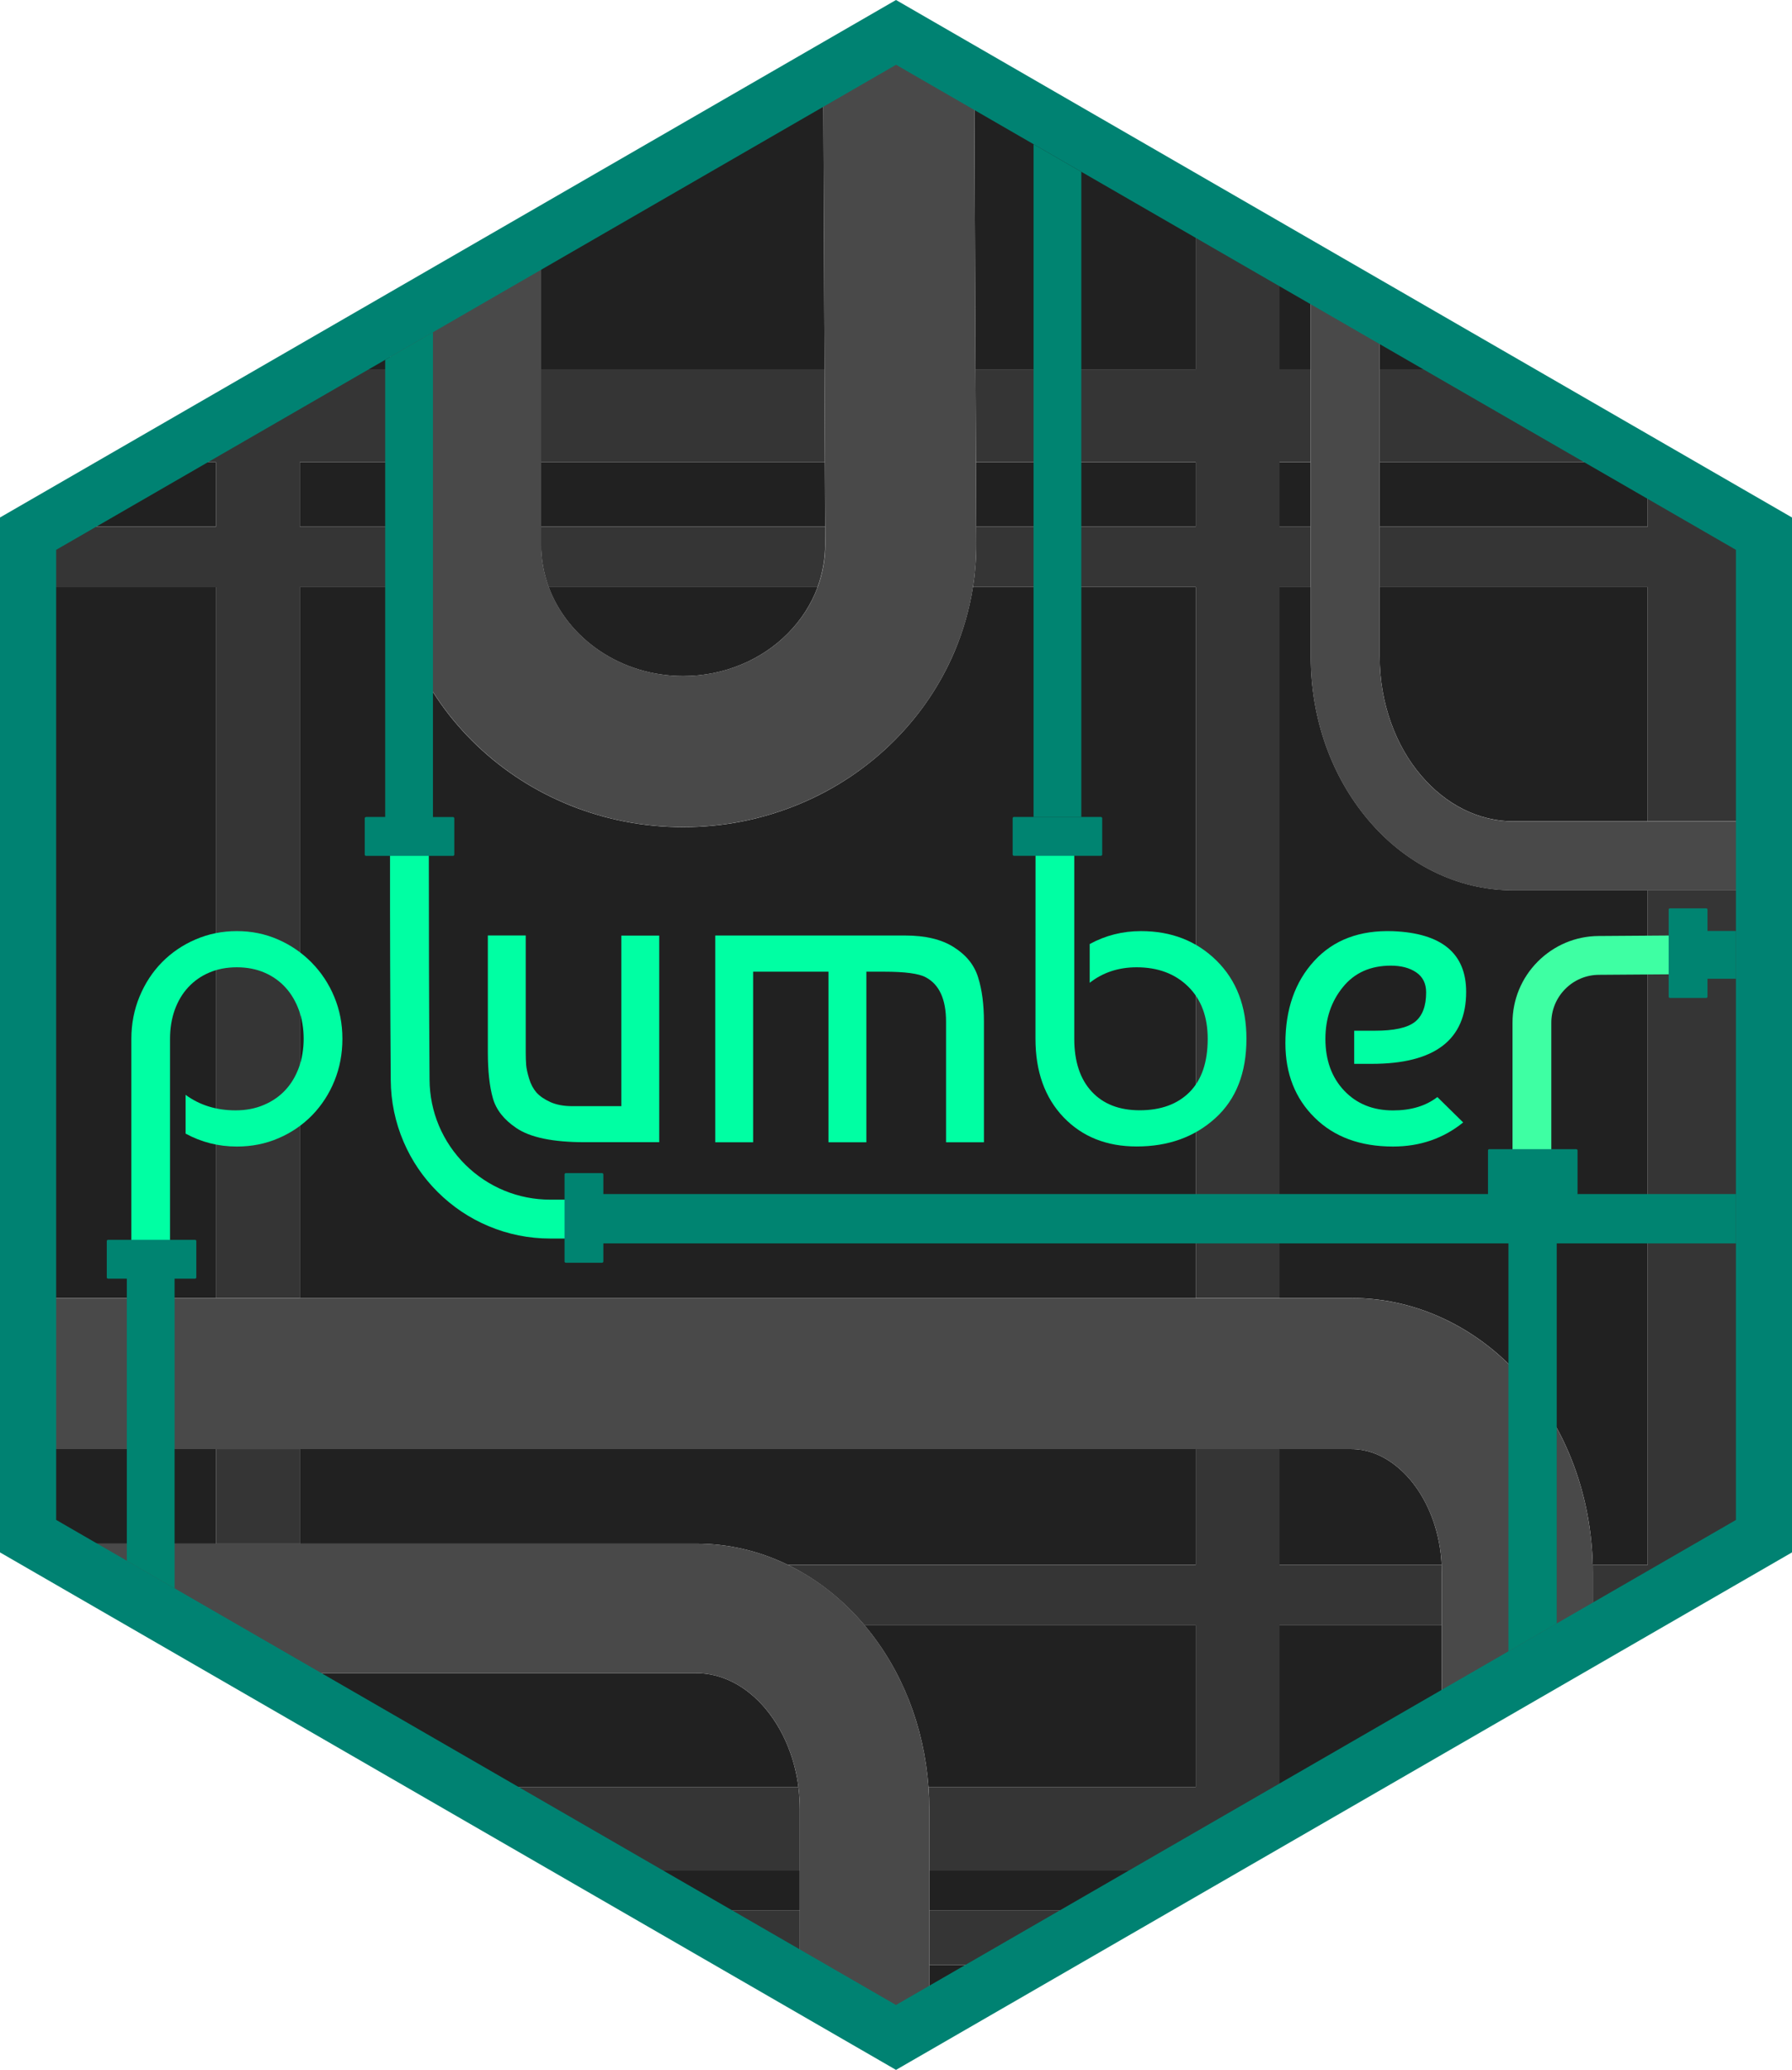 <?xml version="1.0" encoding="utf-8"?>
<!-- Generator: Adobe Illustrator 26.5.0, SVG Export Plug-In . SVG Version: 6.00 Build 0)  -->
<svg version="1.1" xmlns="http://www.w3.org/2000/svg" xmlns:xlink="http://www.w3.org/1999/xlink" x="0px" y="0px"
	 viewBox="0 0 2521 2911" style="enable-background:new 0 0 2521 2911;" xml:space="preserve">
<style type="text/css">
	.st0{fill:#212121;}
	.st1{fill:#353535;}
	.st2{fill:#494949;}
	.st3{fill:#00FFA3;}
	.st4{fill:#3EFFA3;}
	.st5{fill:none;}
	.st6{fill:#008471;}
	.st7{fill:#008272;}
</style>
<g id="Layer_1">
</g>
<g id="Layer_3">
</g>
<g id="Layer_2">
	<g>
		<g>
			<path class="st0" d="M1368.7,825.8c-4.9,31.1-13.6,61.4-26,90.8c-19.7,46.3-48,88.2-84.1,124.5c-38.2,38.3-83.1,68.5-133.5,89.5
				c-51.9,21.7-107.1,32.7-164,32.7c-55,0-108.4-10.3-158.8-30.5c-49-19.7-93-47.9-130.9-83.9c-38.3-36.4-68.4-78.9-89.5-126.3
				c-13.8-31.1-23.4-63.5-28.6-96.7H421.7v999.7h1260.4V825.8H1368.7z"/>
			<polygon class="st0" points="1682.1,650.1 1372.9,650.1 1373.3,740.7 1682.1,740.7 			"/>
			<rect x="421.7" y="650.1" class="st0" width="127" height="90.7"/>
			<path class="st0" d="M1800,1825.5H1901c48.4,0,95.2,11.3,139,33.5c40.8,20.7,77,49.9,107.8,86.8c57.7,69.3,90.5,159.4,92.9,255
				h77.3v-948.7h-188.7c-39.6,0-77.9-9.1-113.9-27.1c-34.1-17.1-64.6-41.3-90.6-72.1c-25.5-30.2-45.5-65.2-59.4-104
				c-14.2-39.8-21.4-82-21.4-125.4v-97.8H1800V1825.5z"/>
			<polygon class="st0" points="1800,2285.9 1800,2513.2 1870.6,2513.2 2028.4,2422.1 2028.4,2285.9 			"/>
			<polygon class="st0" points="1941,740.7 2318,740.7 2318,656.1 2307.5,650.1 1941,650.1 			"/>
			<path class="st0" d="M979.4,2171c44.8,0,88.1,10,128.9,29.8h573.8V2038H421.7v133H979.4z"/>
			<rect x="1800" y="650.1" class="st0" width="43.9" height="90.7"/>
			<rect x="39.5" y="825.8" class="st0" width="264.3" height="999.7"/>
			<path class="st0" d="M1306.2,2513.2h375.9v-227.3h-465.8c0.1,0.1,0.2,0.3,0.3,0.4C1268.8,2348.5,1300,2428.1,1306.2,2513.2z"/>
			<polygon class="st0" points="303.8,2038 39.5,2038 39.5,2160.5 57.7,2171 303.8,2171 			"/>
			<path class="st0" d="M2028.1,2200.8c-1-21.8-5.1-42.7-12-62.5c-7.6-21.4-18.2-40.4-31.5-56.4c-13.7-16.4-42.7-43.9-83.6-43.9
				H1800v162.9H2028.1z"/>
			<polygon class="st0" points="303.8,650.1 213.5,650.1 56.4,740.7 303.8,740.7 			"/>
			<path class="st0" d="M1941,825.8v97.8c0,32.2,5.3,63.4,15.8,92.7c10,27.9,24.1,52.8,42.1,74c35.4,41.8,81.7,64.8,130.4,64.8H2318
				V825.8H1941z"/>
			<polygon class="st0" points="1307.3,2838.4 1437,2763.5 1307.3,2763.5 			"/>
			<polygon class="st0" points="1307.3,2686.6 1570.2,2686.6 1666.8,2630.9 1307.3,2630.9 			"/>
			<polygon class="st0" points="1125.2,2630.9 854.2,2630.9 950.8,2686.6 1125.2,2686.6 			"/>
			<polygon class="st0" points="2240.8,2299.5 2264.3,2285.9 2240.8,2285.9 			"/>
			<path class="st0" d="M1111.8,2465c-8.3-23.4-20-44.1-34.7-61.7c-27.1-32.4-61.8-50.2-97.7-50.2H421.7v28.1l228.7,132h472.8
				C1121.1,2496.6,1117.3,2480.5,1111.8,2465z"/>
			<polygon class="st0" points="1682.1,519.3 1682.1,289 1370.6,109.1 1372.3,519.3 			"/>
			<polygon class="st0" points="761.2,740.7 1160.8,740.7 1160.4,650.1 761.2,650.1 			"/>
			<polygon class="st0" points="1159.9,519.3 1158.1,104.7 761.2,333.8 761.2,519.3 			"/>
			<polygon class="st0" points="2081.1,519.3 1941,438.5 1941,519.3 			"/>
			<polygon class="st0" points="1800,519.3 1843.9,519.3 1843.9,382.4 1800,357.1 			"/>
			<polygon class="st0" points="1084,2763.5 1125.2,2787.3 1125.2,2763.5 			"/>
			<path class="st0" d="M961.1,950.8c28.7,0,56.3-5.5,82.1-16.3c24.6-10.3,46.5-24.9,64.9-43.4c19-19.1,33.2-41.3,42.1-65.3H771.9
				C798.9,898.4,873.5,950.8,961.1,950.8z"/>
			<polygon class="st0" points="548.8,456.5 439.9,519.3 548.8,519.3 			"/>
			<path class="st1" d="M1372.3,519.3l0.6,130.7h309.2v90.7h-308.8l0.1,23.6c0.1,20.7-1.5,41.2-4.6,61.4h313.4v999.7H1800V825.8
				h43.9v-85.1H1800v-90.7h43.9V519.3H1800V357.1L1682.1,289v230.4H1372.3z"/>
			<polygon class="st1" points="1941,650.1 2307.5,650.1 2081.1,519.3 1941,519.3 			"/>
			<polygon class="st1" points="761.2,650.1 1160.4,650.1 1159.9,519.3 761.2,519.3 			"/>
			<path class="st1" d="M1800,2285.9h228.4v-73.7c0-3.8-0.1-7.6-0.3-11.3H1800V2038h-117.9v162.9h-573.8c1.4,0.7,2.9,1.4,4.3,2.1
				c39.1,19.8,74,47.7,103.7,82.9h465.8v227.3h-375.9c0.8,10.4,1.1,20.9,1.1,31.4v86.3h359.5l203.8-117.7H1800V2285.9z"/>
			<path class="st1" d="M2318,2200.8h-77.3c0.1,3.8,0.1,7.5,0.1,11.3v73.7h23.5l217.2-125.4v-908.3H2318V2200.8z"/>
			<polygon class="st1" points="1941,740.7 1941,825.8 2318,825.8 2318,1155.1 2481.5,1155.1 2481.5,750.5 2318,656.1 2318,740.7 
							"/>
			<path class="st1" d="M761.2,766c0,20.9,3.8,41,10.7,59.8h378.2c7.1-19.3,10.8-39.7,10.7-60.5l-0.1-24.5H761.2V766z"/>
			<polygon class="st1" points="373.1,2353.1 421.7,2381.2 421.7,2353.1 			"/>
			<rect x="303.8" y="2038" class="st1" width="117.9" height="133"/>
			<path class="st1" d="M303.8,1825.5h117.9V825.8h131.7c-3.1-19.7-4.6-39.6-4.6-59.8v-25.2h-127v-90.7h127V519.3H439.9L213.5,650.1
				h90.3v90.7H56.4l-17,9.8v75.3h264.3V1825.5z"/>
			<polygon class="st1" points="1125.2,2686.6 950.8,2686.6 1084,2763.5 1125.2,2763.5 			"/>
			<polygon class="st1" points="1307.3,2763.5 1437,2763.5 1570.2,2686.6 1307.3,2686.6 			"/>
			<path class="st1" d="M1125.2,2544.6c0-10.6-0.7-21.1-2-31.4H650.4l203.8,117.7h271V2544.6z"/>
			<path class="st2" d="M2240.8,2212.2c0-3.8-0.1-7.6-0.1-11.3c-2.4-95.5-35.2-185.7-92.9-255c-30.8-36.9-67-66.1-107.8-86.8
				c-43.8-22.3-90.6-33.5-139-33.5H1800h-117.9H421.7H303.8H39.5V2038h264.3h117.9h1260.4H1800H1901c40.9,0,69.9,27.5,83.6,43.9
				c13.3,16,23.9,35,31.5,56.4c7,19.8,11,40.8,12,62.5c0.2,3.8,0.3,7.5,0.3,11.3v73.7v136.2l212.4-122.7v-13.6V2212.2z"/>
			<path class="st2" d="M1307.3,2686.6v-55.8v-86.3c0-10.5-0.4-21-1.1-31.4c-6.2-85.1-37.4-164.7-89.5-226.9
				c-0.1-0.1-0.2-0.3-0.3-0.4c-29.7-35.3-64.5-63.2-103.7-82.9c-1.4-0.7-2.9-1.4-4.3-2.1c-40.8-19.8-84.1-29.8-128.9-29.8H421.7
				H303.8H57.7l315.4,182.1h48.6h557.7c35.9,0,70.6,17.8,97.7,50.2c14.8,17.6,26.4,38.4,34.7,61.7c5.5,15.5,9.3,31.6,11.4,48.2
				c1.3,10.3,2,20.8,2,31.4v86.3v55.8v76.9v23.8l135.3,78.1l46.8-27v-74.9V2686.6z"/>
			<path class="st2" d="M548.8,650.1v90.7V766c0,20.2,1.5,40.1,4.6,59.8c5.2,33.2,14.8,65.5,28.6,96.7
				c21.1,47.4,51.2,89.9,89.5,126.3c37.9,36,81.9,64.3,130.9,83.9c50.4,20.3,103.8,30.5,158.8,30.5c56.9,0,112.1-11,164-32.7
				c50.4-21.1,95.4-51.2,133.5-89.5c36.1-36.2,64.4-78.1,84.1-124.5c12.5-29.3,21.2-59.7,26-90.8c3.2-20.2,4.7-40.7,4.6-61.4
				l-0.1-23.6l-0.4-90.7l-0.6-130.7l-1.7-410.2l-110.1-63.6l-102.4,59.1l1.8,414.7l0.6,130.7l0.4,90.7l0.1,24.5
				c0.1,20.8-3.6,41.2-10.7,60.5c-8.9,24-23.1,46.2-42.1,65.3c-18.4,18.5-40.3,33.1-64.9,43.4c-25.8,10.8-53.4,16.3-82.1,16.3
				c-87.6,0-162.2-52.4-189.1-125c-7-18.8-10.7-38.9-10.7-59.8v-25.2v-90.7V519.3V333.8l-122.3,70.6l-90.1,52v62.8V650.1z"/>
			<path class="st2" d="M1843.9,650.1v90.7v85.1v97.8c0,43.4,7.2,85.6,21.4,125.4c13.9,38.8,33.9,73.8,59.4,104
				c26,30.8,56.5,55,90.6,72.1c36,18,74.3,27.1,113.9,27.1H2318h163.5v-97.1H2318h-188.7c-48.7,0-95-23-130.4-64.8
				c-18-21.3-32.1-46.2-42.1-74c-10.5-29.3-15.8-60.4-15.8-92.7v-97.8v-85.1v-90.7V519.3v-80.9l-97.1-56.1v136.9V650.1z"/>
		</g>
		<g>
			<path class="st3" d="M797.2,1687.2h-23c-45.1,0-87.6-17.5-119.7-49.3c-32-31.8-49.9-74.2-50.2-119.3c-0.8-109.7-1-215.3-1-318
				h-54.6c-0.1,102.8,0.2,208.5,1,318.4c0.2,30.1,6.3,59.4,18.1,86.9c11.4,26.6,27.6,50.4,48.2,70.8c20.6,20.4,44.5,36.5,71.2,47.7
				c27.6,11.6,56.8,17.5,87,17.5h23V1687.2z"/>
		</g>
		<g>
			<path class="st4" d="M2248.9,1316.4c-32.4,0.2-62.8,13.1-85.7,36.1c-22.8,23-35.4,53.5-35.4,85.9v205.3h54.6v-205.3
				c0-17.9,7-34.8,19.6-47.5c12.6-12.7,29.4-19.8,47.3-19.9c37.4-0.3,74.5-0.6,111.3-0.8v-54.6
				C2323.7,1315.8,2286.4,1316.1,2248.9,1316.4z"/>
		</g>
		<g>
			<path class="st3" d="M184.8,1744.5V1461c0-21,3.8-40.8,11.5-59.4c7.7-18.6,18.2-34.6,31.5-48.2c13.5-13.7,29.6-24.6,47.2-32.1
				c18.2-7.9,37.6-11.8,58.2-11.8c20.6,0,39.9,3.9,57.9,11.8c35.8,15.5,64.2,44.4,79.1,80.6c7.7,18.4,11.5,38.1,11.5,59.1
				c0,21-3.7,40.7-11.2,59.1c-7.2,17.9-17.8,34.3-31.2,48.2c-13.5,13.8-29.5,24.8-47.3,32.4c-18.2,7.9-37.8,11.8-58.8,11.8
				c-25.8,0-49.9-6.1-72.1-18.2v-54.5c19.8,14.5,43.2,21.8,70.3,21.8c14.5,0,27.8-2.5,39.7-7.6c11.9-5,22-12,30.3-20.9
				c8.3-8.9,14.6-19.5,19.1-31.8c4.4-12.3,6.7-25.8,6.7-40.3c0-14.5-2.2-28-6.7-40.3c-4.5-12.3-10.7-22.9-18.8-31.8
				c-8.2-9-18.2-16.1-29.4-20.9c-11.5-5-24.5-7.6-39.1-7.6c-14.1,0-27,2.4-38.5,7.3c-11.3,4.7-21.4,11.7-29.7,20.6
				c-8.3,8.9-14.6,19.5-19.1,31.8c-4.4,12.3-6.7,25.9-6.7,40.9v283.5L184.8,1744.5z"/>
		</g>
		<g>
			<path class="st3" d="M927.4,1606.4H822.6c-44.8,0-76.9-6.7-96.3-20c-17.4-11.7-28.4-25.7-33-42.1c-4.6-16.4-7-37.9-7-64.5v-164.2
				h53.3v163.6c0,7.3,0.2,13.4,0.6,18.5c0.4,5,1.8,11.5,4.2,19.4c2.4,7.9,5.9,14.3,10.3,19.4c4.5,5,10.9,9.5,19.4,13.4
				c8.5,3.8,18.8,5.8,30.9,5.8h69.1v-239.9h53.3L927.4,1606.4z"/>
		</g>
		<g>
			<path class="st3" d="M1006.2,1315.7h267.1c28.7,0,51.5,5.5,68.5,16.4c17.4,10.9,28.8,25,34.2,42.4c5.5,17.4,8.2,38.2,8.2,62.4
				v169.6h-53.3v-169.6c0-31.5-9.5-52.3-28.5-62.4c-9.7-5.3-29.3-7.9-58.8-7.9h-24.8v239.9h-53.3v-239.9h-106v239.9h-53.3V1315.7z"
				/>
		</g>
		<g>
			<path class="st3" d="M1456.8,1182.4h54.5V1461c0,31.9,8.2,56.6,24.5,74.2s38.9,26.3,67.5,26.3c29.9,0,53.3-8.6,70.3-25.7
				c17-17.2,25.4-42.1,25.4-74.8c0-31.1-9.2-55.6-27.6-73.6c-18.4-18-42.5-27-72.4-27c-25.4,0-47.5,7.3-66,21.8v-54.5
				c22.2-12.1,46.2-18.2,72.1-18.2c42.8,0,78.2,13.8,106.3,41.5s42.1,64.3,42.1,109.9c0,48.1-14.6,85.3-43.9,111.8
				s-66.1,39.7-110.5,39.7c-42.4,0-76.7-13.7-103-41.2c-26.2-27.5-39.4-64.2-39.4-110.3L1456.8,1182.4z"/>
		</g>
		<g>
			<path class="st3" d="M1959.6,1309.6c68.7,2.8,103,31.3,103,85.4c0,67.4-44.2,101.2-132.7,101.2h-24.8v-46.6h29.1
				c27.1,0,45.8-4.1,56.3-12.4c10.5-8.3,15.8-22.1,15.8-41.5c0-12.5-4.7-21.9-14-28.2c-9.3-6.3-21.2-9.4-35.7-9.4
				c-28.7,0-51.2,10.1-67.5,30.3c-16.4,20.2-24.5,44.4-24.5,72.7c0,29.9,8.8,54.1,26.3,72.7c17.6,18.6,40.5,27.9,68.8,27.9
				c25.4,0,46.2-6.3,62.4-18.8l36.3,35.7c-27.9,22.6-60.8,33.9-98.7,33.9c-46,0-82.8-13.5-110.2-40.6c-27.5-27.1-41.2-62-41.2-104.8
				c0-47.6,13.5-86.2,40.6-115.7S1912.8,1308,1959.6,1309.6z"/>
		</g>
		<g>
			<polygon class="st5" points="2190,1748.7 2190,2283.2 2442.1,2137.7 2442.1,1748.7 			"/>
			<path class="st5" d="M848.8,1748.7v25.4c0,1-0.8,1.8-1.8,1.8h-51c-1,0-1.8-0.8-1.8-1.8v-122.4c0-1,0.8-1.8,1.8-1.8h51
				c1,0,1.8,0.8,1.8,1.8v27.6h1244.6c-0.1-0.2-0.1-0.4-0.1-0.6V1618c0-1,0.8-1.8,1.8-1.8h122.4c1,0,1.8,0.8,1.8,1.8v60.7
				c0,0.2,0,0.4-0.1,0.6h222.9v-302.7h-40v25.2c0,1-0.8,1.8-1.8,1.8h-51c-1,0-1.8-0.8-1.8-1.8v-122.4c0-1,0.8-1.8,1.8-1.8h51
				c1,0,1.8,0.8,1.8,1.8v30h40V773.3l-920.9-531.7v907.4H1454V202.8L1260.5,91.1L658.6,438.6l-49.5,28.6v681.9h28.2
				c1,0,1.8,0.8,1.8,1.8v51c0,1-0.8,1.8-1.8,1.8H514.9c-1,0-1.8-0.8-1.8-1.8v-51c0-1,0.8-1.8,1.8-1.8h27V506l-463,267.3v1364.4
				l99.4,57.4v-396.8H152c-1,0-1.8-0.8-1.8-1.8v-51c0-1,0.8-1.8,1.8-1.8h122.4c1,0,1.8,0.8,1.8,1.8v51c0,1-0.8,1.8-1.8,1.8h-28.8
				v435.6l1014.9,586l861.6-497.4v-573.8H848.8z M1424.6,1150.8c0-1,0.8-1.8,1.8-1.8h122.4c1,0,1.8,0.8,1.8,1.8v51
				c0,1-0.8,1.8-1.8,1.8h-122.4c-1,0-1.8-0.8-1.8-1.8V1150.8z"/>
			<path class="st6" d="M2442.1,1748.7v-69.4h-222.9c0.1-0.2,0.1-0.4,0.1-0.6V1618c0-1-0.8-1.8-1.8-1.8h-122.4c-1,0-1.8,0.8-1.8,1.8
				v60.7c0,0.2,0,0.4,0.1,0.6H848.8v-27.6c0-1-0.8-1.8-1.8-1.8h-51c-1,0-1.8,0.8-1.8,1.8v122.4c0,1,0.8,1.8,1.8,1.8h51
				c1,0,1.8-0.8,1.8-1.8v-25.4h1273.3v573.8l67.9-39.2v-534.6H2442.1z"/>
			<polygon class="st6" points="1521.2,1149.1 1521.2,241.6 1454,202.8 1454,1149.1 			"/>
			<path class="st7" d="M1260.5,0L0,727.8v1455.5l1240.8,716.4l19.7,11.4L2521,2183.3V727.8L1260.5,0z M2190,2283.2l-67.9,39.2
				l-861.6,497.4l-1014.9-586l-67.2-38.8l-99.4-57.4V773.3l463-267.3l67.2-38.8l49.5-28.6l601.9-347.5L1454,202.8l67.2,38.8
				l920.9,531.7v536.1v67.2v302.7v69.4v389L2190,2283.2z"/>
			<path class="st6" d="M514.9,1149.1c-1,0-1.8,0.8-1.8,1.8v51c0,1,0.8,1.8,1.8,1.8h122.4c1,0,1.8-0.8,1.8-1.8v-51
				c0-1-0.8-1.8-1.8-1.8h-28.2V467.2L541.9,506v643H514.9z"/>
			<path class="st6" d="M2402.1,1279.3c0-1-0.8-1.8-1.8-1.8h-51c-1,0-1.8,0.8-1.8,1.8v122.4c0,1,0.8,1.8,1.8,1.8h51
				c1,0,1.8-0.8,1.8-1.8v-25.2h40v-67.2h-40V1279.3z"/>
			<path class="st6" d="M274.4,1798.3c1,0,1.8-0.8,1.8-1.8v-51c0-1-0.8-1.8-1.8-1.8H152c-1,0-1.8,0.8-1.8,1.8v51
				c0,1,0.8,1.8,1.8,1.8h26.4v396.8l67.2,38.8v-435.6H274.4z"/>
			<path class="st6" d="M1426.4,1203.6h122.4c1,0,1.8-0.8,1.8-1.8v-51c0-1-0.8-1.8-1.8-1.8h-122.4c-1,0-1.8,0.8-1.8,1.8v51
				C1424.6,1202.8,1425.4,1203.6,1426.4,1203.6z"/>
		</g>
	</g>
</g>
</svg>

